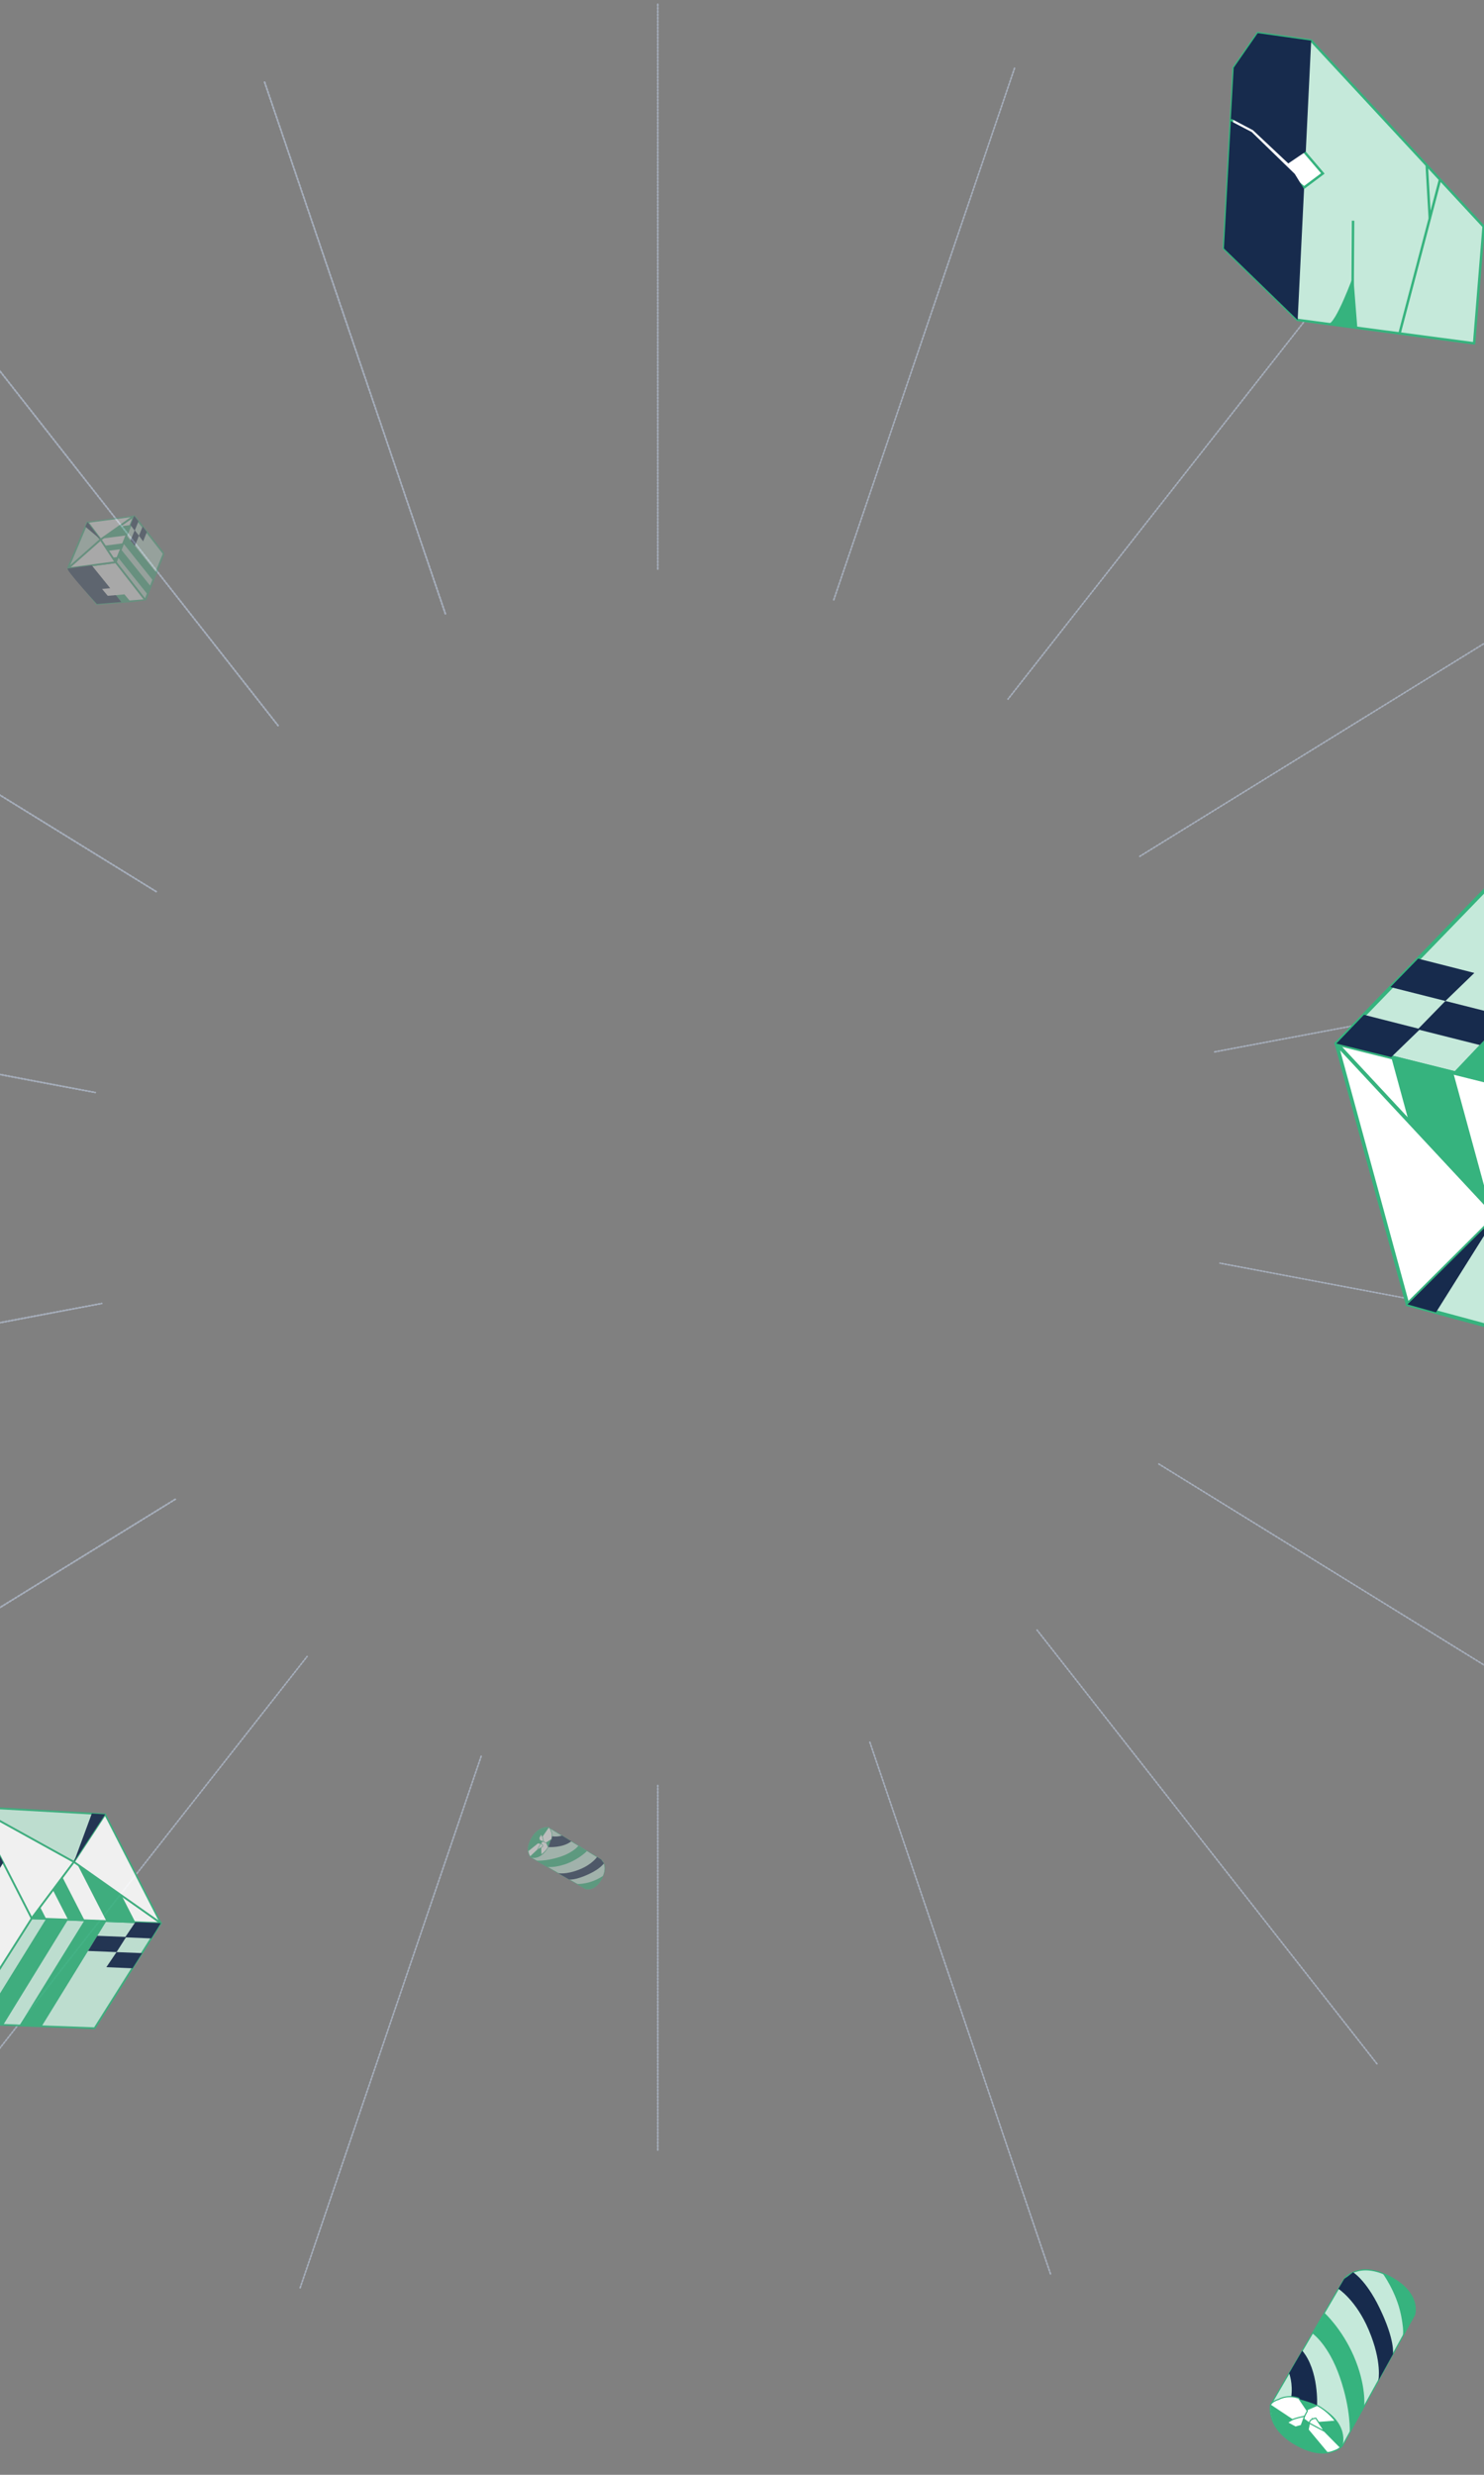 <svg width="390" height="650" viewBox="0 0 390 650" fill="none" xmlns="http://www.w3.org/2000/svg">
<rect x="0" y="0" width="390" height="650" fill="#808080" stroke="none"/>
<path d="M-74.34 468.094L46.072 393.777" stroke="#A5ADBA" stroke-width="0.426" stroke-miterlimit="10" stroke-linecap="round" stroke-dasharray="0.43 0.43"/>
<path d="M-110.224 368.193L26.707 342.365" stroke="#A5ADBA" stroke-width="0.426" stroke-miterlimit="10" stroke-linecap="round" stroke-dasharray="0.43 0.43"/>
<path d="M-111.933 261.104L24.998 286.932" stroke="#A5ADBA" stroke-width="0.426" stroke-miterlimit="10" stroke-linecap="round" stroke-dasharray="0.43 0.43"/>
<path d="M-79.353 159.862L41.059 234.179" stroke="#A5ADBA" stroke-width="0.426" stroke-miterlimit="10" stroke-linecap="round" stroke-dasharray="0.43 0.43"/>
<path d="M-16.355 76.651L73.071 190.564" stroke="#A5ADBA" stroke-width="0.426" stroke-miterlimit="10" stroke-linecap="round" stroke-dasharray="0.43 0.43"/>
<path d="M69.54 21.583L117.044 161.202" stroke="#A5ADBA" stroke-width="0.426" stroke-miterlimit="10" stroke-linecap="round" stroke-dasharray="0.43 0.43"/>
<path d="M172.864 1.115V149.749" stroke="#A5ADBA" stroke-width="0.426" stroke-miterlimit="10" stroke-linecap="round" stroke-dasharray="0.43 0.43"/>
<path d="M266.62 17.928L219.116 157.547" stroke="#A5ADBA" stroke-width="0.426" stroke-miterlimit="10" stroke-linecap="round" stroke-dasharray="0.43 0.43"/>
<path d="M354.223 69.827L264.91 183.618" stroke="#A5ADBA" stroke-width="0.426" stroke-miterlimit="10" stroke-linecap="round" stroke-dasharray="0.43 0.43"/>
<path d="M419.84 150.602L299.542 224.919" stroke="#A5ADBA" stroke-width="0.426" stroke-miterlimit="10" stroke-linecap="round" stroke-dasharray="0.43 0.43"/>
<path d="M455.725 250.626L318.908 276.332" stroke="#A5ADBA" stroke-width="0.426" stroke-miterlimit="10" stroke-linecap="round" stroke-dasharray="0.43 0.43"/>
<path d="M457.548 357.594L320.617 331.766" stroke="#A5ADBA" stroke-width="0.426" stroke-miterlimit="10" stroke-linecap="round" stroke-dasharray="0.43 0.43"/>
<path d="M424.853 458.836L304.555 384.519" stroke="#A5ADBA" stroke-width="0.426" stroke-miterlimit="10" stroke-linecap="round" stroke-dasharray="0.43 0.43"/>
<path d="M361.856 542.047L272.544 428.135" stroke="#A5ADBA" stroke-width="0.426" stroke-miterlimit="10" stroke-linecap="round" stroke-dasharray="0.43 0.43"/>
<path d="M276.074 597.237L228.57 457.496" stroke="#A5ADBA" stroke-width="0.426" stroke-miterlimit="10" stroke-linecap="round" stroke-dasharray="0.43 0.43"/>
<path d="M172.864 564.707L172.864 468.947" stroke="#A5ADBA" stroke-width="0.426" stroke-miterlimit="10" stroke-linecap="round" stroke-dasharray="0.43 0.43"/>
<path d="M78.882 600.89L126.499 461.149" stroke="#A5ADBA" stroke-width="0.426" stroke-miterlimit="10" stroke-linecap="round" stroke-dasharray="0.43 0.43"/>
<path d="M-8.609 548.869L80.704 435.078" stroke="#A5ADBA" stroke-width="0.426" stroke-miterlimit="10" stroke-linecap="round" stroke-dasharray="0.43 0.43"/>
<path d="M-74.34 468.094L46.072 393.777" stroke="#A5ADBA" stroke-width="0.426" stroke-miterlimit="10" stroke-linecap="round" stroke-dasharray="0.43 0.43"/>
<path d="M-110.224 368.193L26.707 342.365" stroke="#A5ADBA" stroke-width="0.426" stroke-miterlimit="10" stroke-linecap="round" stroke-dasharray="0.43 0.43"/>
<path d="M-111.933 261.104L24.998 286.932" stroke="#A5ADBA" stroke-width="0.426" stroke-miterlimit="10" stroke-linecap="round" stroke-dasharray="0.43 0.43"/>
<path d="M-79.353 159.862L41.059 234.179" stroke="#A5ADBA" stroke-width="0.426" stroke-miterlimit="10" stroke-linecap="round" stroke-dasharray="0.43 0.43"/>
<path d="M-16.355 76.651L73.071 190.564" stroke="#A5ADBA" stroke-width="0.426" stroke-miterlimit="10" stroke-linecap="round" stroke-dasharray="0.43 0.43"/>
<path d="M69.54 21.583L117.044 161.202" stroke="#A5ADBA" stroke-width="0.426" stroke-miterlimit="10" stroke-linecap="round" stroke-dasharray="0.43 0.43"/>
<g clip-path="url(#clip0_48_1090)">
<path d="M351.195 274.087L401.432 222.224L474.628 240.403L424.098 292.25L351.195 274.087Z" fill="#C5E9DA" stroke="#36B37E" stroke-width="0.977" stroke-miterlimit="10" stroke-linejoin="round"/>
<path d="M424.099 292.253L393.325 319.296L443.236 362.377L424.099 292.253Z" fill="white" stroke="#36B37E" stroke-width="0.977" stroke-miterlimit="10" stroke-linejoin="round"/>
<path d="M393.325 319.294L351.196 274.089L424.099 292.251L393.325 319.294Z" fill="white" stroke="#36B37E" stroke-width="0.977" stroke-miterlimit="10" stroke-linejoin="round"/>
<path d="M443.236 362.376L369.894 342.604L393.325 319.294L443.236 362.376Z" fill="#C5E9DA" stroke="#36B37E" stroke-width="0.977" stroke-miterlimit="10" stroke-linejoin="round"/>
<path d="M351.196 274.089L369.893 342.603L393.325 319.294L351.196 274.089Z" fill="white" stroke="#36B37E" stroke-width="0.977" stroke-miterlimit="10" stroke-linejoin="round"/>
<path d="M394.296 284.816L443.899 232.741L431.327 229.637L381.927 281.752L394.296 284.816Z" fill="#36B37E"/>
<path d="M381.926 281.752L391.69 317.53L370.211 294.464L365.622 277.648L381.926 281.752Z" fill="#36B37E"/>
<path d="M365.622 277.648L373.224 270.288L358.456 266.534L351.196 274.089L365.622 277.648Z" fill="#172B4D"/>
<path d="M388.878 274.473L395.959 266.966L379.858 262.903L372.573 270.369L388.878 274.473Z" fill="#172B4D"/>
<path d="M379.858 262.903L387.46 255.543L372.693 251.789L365.408 259.255L379.858 262.903Z" fill="#172B4D"/>
<path d="M391.366 321.271L393.325 319.294L377.383 344.692L369.894 342.603L391.366 321.271Z" fill="#172B4D"/>
</g>
<g opacity="0.88">
<g clip-path="url(#clip1_48_1090)">
<path d="M42.27 505.106L24.865 532.712L-9.2 531.467L8.337 503.841L42.27 505.106Z" fill="#C5E9DA" stroke="#36B37E" stroke-width="0.474" stroke-miterlimit="10" stroke-linejoin="round"/>
<path d="M8.336 503.841L-9.201 531.466L-22.723 501.386L-6.64 474.599L8.336 503.841Z" fill="white" stroke="#36B37E" stroke-width="0.474" stroke-miterlimit="10" stroke-linejoin="round"/>
<path d="M8.336 503.841L19.437 489.022L-6.64 474.6L8.336 503.841Z" fill="white" stroke="#36B37E" stroke-width="0.474" stroke-miterlimit="10" stroke-linejoin="round"/>
<path d="M19.438 489.022L42.27 505.105L8.336 503.841L19.438 489.022Z" fill="white" stroke="#36B37E" stroke-width="0.474" stroke-miterlimit="10" stroke-linejoin="round"/>
<path d="M-6.64 474.599L27.637 476.535L19.437 489.021L-6.64 474.599Z" fill="#C5E9DA" stroke="#36B37E" stroke-width="0.474" stroke-miterlimit="10" stroke-linejoin="round"/>
<path d="M42.27 505.105L27.638 476.536L19.438 489.022L42.27 505.105Z" fill="white" stroke="#36B37E" stroke-width="0.474" stroke-miterlimit="10" stroke-linejoin="round"/>
<path d="M13.905 496.421L10.537 500.876L13.905 496.421Z" fill="#644DF2"/>
<path d="M12.123 503.973L10.538 500.877L8.336 503.841L12.123 503.973Z" fill="#36B37E"/>
<path d="M12.123 503.973L-4.983 531.613L0.866 531.818L17.878 504.179L12.123 503.973Z" fill="#36B37E"/>
<path d="M22.21 504.363L5.104 532.003L10.953 532.209L27.965 504.57L22.21 504.363Z" fill="#36B37E"/>
<path d="M22.209 504.363L16.326 492.876L13.905 496.422L17.878 504.18L22.209 504.363Z" fill="#36B37E"/>
<path d="M27.965 504.569L20.324 489.65L31.967 497.858L35.558 504.87L27.965 504.569Z" fill="#36B37E"/>
<path d="M35.558 504.87L32.879 508.832L39.76 509.121L42.27 505.105L35.558 504.87Z" fill="#172B4D"/>
<path d="M25.566 508.435L23.131 512.413L30.63 512.715L33.159 508.736L25.566 508.435Z" fill="#172B4D"/>
<path d="M30.631 512.714L27.951 516.676L34.832 516.965L37.361 512.986L30.631 512.714Z" fill="#172B4D"/>
<path d="M20.12 487.965L19.437 489.021L24.131 476.307L27.637 476.535L20.12 487.965Z" fill="#172B4D"/>
<path d="M-12.748 511.485L-15.009 506.428L-11.929 501.225L-9.575 506.282L0.848 489.22C0.848 489.22 -5.646 476.539 -6.64 474.599C-7.633 472.66 -22.742 501.349 -22.742 501.349L-15.885 516.575L-12.748 511.485Z" fill="#172B4D"/>
</g>
</g>
<g opacity="0.32">
<g clip-path="url(#clip2_48_1090)">
<path d="M35.261 135.484L43.041 145.395L38.169 157.62L30.399 147.659L35.261 135.484Z" fill="#C5E9DA" stroke="#36B37E" stroke-width="0.474" stroke-miterlimit="10" stroke-linejoin="round"/>
<path d="M30.399 147.658L38.169 157.619L25.477 158.633L17.823 149.31L30.399 147.658Z" fill="white" stroke="#36B37E" stroke-width="0.474" stroke-miterlimit="10" stroke-linejoin="round"/>
<path d="M30.399 147.658L26.45 141.699L17.823 149.31L30.399 147.658Z" fill="white" stroke="#36B37E" stroke-width="0.474" stroke-miterlimit="10" stroke-linejoin="round"/>
<path d="M26.45 141.699L35.261 135.483L30.398 147.659L26.45 141.699Z" fill="white" stroke="#36B37E" stroke-width="0.474" stroke-miterlimit="10" stroke-linejoin="round"/>
<path d="M17.822 149.311L22.973 137.097L26.45 141.699L17.822 149.311Z" fill="#C5E9DA" stroke="#36B37E" stroke-width="0.474" stroke-miterlimit="10" stroke-linejoin="round"/>
<path d="M35.261 135.483L22.973 137.097L26.45 141.699L35.261 135.483Z" fill="white" stroke="#36B37E" stroke-width="0.474" stroke-miterlimit="10" stroke-linejoin="round"/>
<path d="M28.423 144.671L29.606 146.474L28.423 144.671Z" fill="#644DF2"/>
<path d="M30.938 146.299L29.606 146.474L30.398 147.659L30.938 146.299Z" fill="#36B37E"/>
<path d="M30.938 146.3L38.769 156.106L39.603 154.006L31.759 144.234L30.938 146.3Z" fill="#36B37E"/>
<path d="M32.388 142.682L40.219 152.488L41.053 150.388L33.21 140.616L32.388 142.682Z" fill="#36B37E"/>
<path d="M32.388 142.682L27.448 143.331L28.424 144.671L31.76 144.233L32.388 142.682Z" fill="#36B37E"/>
<path d="M33.21 140.616L26.793 141.458L31.289 138.29L34.304 137.894L33.21 140.616Z" fill="#36B37E"/>
<path d="M34.305 137.894L35.398 139.382L36.396 136.917L35.261 135.484L34.305 137.894Z" fill="#172B4D"/>
<path d="M34.304 141.99L35.435 143.391L36.517 140.703L35.399 139.268L34.304 141.99Z" fill="#172B4D"/>
<path d="M36.517 140.703L37.61 142.191L38.608 139.727L37.49 138.291L36.517 140.703Z" fill="#172B4D"/>
<path d="M26.154 141.314L26.45 141.699L22.435 138.343L22.973 137.097L26.154 141.314Z" fill="#172B4D"/>
<path d="M34.213 157.943L32.699 156.102L29.863 156.377L31.355 158.172L34.213 157.943Z" fill="#36B37E"/>
<path d="M30.443 156.317L28.311 156.483L26.818 154.688L28.962 154.488L24.111 148.484C24.111 148.484 18.657 149.201 17.823 149.31C16.988 149.42 25.46 158.636 25.46 158.636L31.887 158.118L30.443 156.317Z" fill="#172B4D"/>
</g>
</g>
<g clip-path="url(#clip3_48_1090)">
<path d="M387.404 90.184L341.006 84.029L321.633 65.234L324.204 17.765L330.506 8.684L344.563 10.65L389.895 59.497L387.404 90.184Z" fill="#C5E9DA" stroke="#36B37E" stroke-width="0.646" stroke-miterlimit="10" stroke-linejoin="round"/>
<path d="M356.709 86.113L355.637 72.466C355.637 72.466 350.95 85.343 349 85.091C346.997 84.803 356.709 86.113 356.709 86.113Z" fill="#36B37E"/>
<path d="M367.799 87.593L378.432 47.214" stroke="#36B37E" stroke-width="0.646" stroke-miterlimit="10"/>
<path d="M375.752 57.313L374.954 43.384" stroke="#36B37E" stroke-width="0.646" stroke-miterlimit="10"/>
<path d="M323.984 27.748L342.948 40.065L347.642 45.561L342.719 49.245L323.649 33.69L323.984 27.748Z" fill="white" stroke="#36B37E" stroke-width="0.646"/>
<path d="M355.449 79.031L355.591 57.965" stroke="#36B37E" stroke-width="0.646" stroke-miterlimit="10"/>
<path d="M323.451 31.49L323.635 31.224L329.282 34.199L338.568 42.925L343.163 39.819L344.585 10.672L330.528 8.706L324.226 17.787L323.451 31.49Z" fill="#172B4D"/>
<path d="M328.95 34.676L323.463 31.812L321.655 65.255L341.029 84.05L342.711 49.654L340.274 45.681L328.95 34.676Z" fill="#172B4D"/>
</g>
<g opacity="0.48" clip-path="url(#clip4_48_1090)">
<path d="M144.187 479.974L158.006 488.403C158.006 488.403 160.052 490.015 158.128 493.487C156.204 496.959 153.873 496.117 153.873 496.117L139.521 487.857C139.521 487.857 137.821 486.29 139.526 483.079C141.499 479.343 144.187 479.974 144.187 479.974Z" fill="#C5E9DA" stroke="#36B37E" stroke-width="0.122" stroke-miterlimit="10"/>
<path d="M144.187 479.975C144.187 479.975 146.145 481.176 144.056 485.129C142.092 488.831 139.521 487.857 139.521 487.857C139.521 487.857 137.869 486.153 139.526 483.079C141.183 480.006 143.171 479.951 144.187 479.975Z" fill="#36B37E"/>
<path d="M156.909 487.73C156.909 487.73 155.631 489.675 152.267 491.019C148.699 492.448 146.667 491.97 146.667 491.97L149.549 493.634C149.549 493.634 151.062 493.954 154.792 492.213C157.837 490.795 158.706 489.395 158.706 489.395L157.989 488.4L156.909 487.73Z" fill="#172B4D"/>
<path d="M152.01 484.785C152.01 484.785 150.773 486.527 147.113 487.714C143.453 488.901 140.941 488.689 140.941 488.689L143.824 490.353C143.824 490.353 146.159 490.65 149.457 489.287C152.514 488.015 154.259 486.16 154.259 486.16L152.491 485.076L152.01 484.785Z" fill="#36B37E"/>
<path d="M144.056 485.129C144.056 485.129 147.891 485.418 150.145 483.602L147.672 482.1C147.672 482.1 146.545 482.529 145.002 482.281C145.002 482.281 144.595 484.065 144.056 485.129Z" fill="#172B4D"/>
<path d="M142.591 483.613L142.104 484.244L142.267 487.134C142.267 487.134 143.386 486.362 144.055 485.129L143.462 483.703L142.591 483.613Z" fill="white" stroke="#36B37E" stroke-width="0.122" stroke-miterlimit="10"/>
<path d="M144.785 480.857C144.785 480.857 144.62 480.155 144.181 479.966L141.86 483.323C141.86 483.323 142.667 483.6 142.868 483.712C143.075 483.834 143.455 484.042 143.455 484.042L144.878 483.117C144.884 483.127 145.372 481.995 144.785 480.857Z" fill="white" stroke="#36B37E" stroke-width="0.122" stroke-miterlimit="10"/>
<path d="M158.514 492.676C158.514 492.676 156.442 494.141 153.914 494.605C151.565 495.04 151.348 494.673 151.348 494.673L153.873 496.118C153.873 496.118 154.951 496.482 156.302 495.652C157.654 494.822 158.514 492.676 158.514 492.676Z" fill="#36B37E"/>
<path d="M142.874 483.721C142.874 483.721 142.693 482.637 142.476 482.27C142.259 481.903 142.211 481.79 142.211 481.79L141.697 482.7L141.865 483.332L142.874 483.721Z" fill="white" stroke="#36B37E" stroke-width="0.122" stroke-miterlimit="10"/>
<path d="M142.094 484.25L141.378 484.088L138.812 486.147C138.812 486.147 138.747 486.406 139.115 487.274L139.343 487.636L142.381 484.745C142.371 484.751 142.457 484.328 142.094 484.25Z" fill="white" stroke="#36B37E" stroke-width="0.122" stroke-miterlimit="10"/>
<path d="M142.094 484.25C142.094 484.25 141.143 485.931 141.18 485.897C141.217 485.863 142.641 484.964 142.641 484.964C142.641 484.964 142.59 484.241 142.094 484.25Z" fill="white" stroke="#36B37E" stroke-width="0.122" stroke-miterlimit="10"/>
</g>
<g clip-path="url(#clip5_48_1090)">
<path d="M333.897 631.678L353.277 598.525C353.277 598.525 357.009 593.6 365.33 598.009C373.65 602.418 371.757 607.984 371.757 607.984L352.802 642.394C352.802 642.394 349.163 646.498 341.469 642.595C332.52 638.081 333.897 631.678 333.897 631.678Z" fill="#C5E9DA" stroke="#36B37E" stroke-width="0.289" stroke-miterlimit="10"/>
<path d="M333.898 631.679C333.898 631.679 336.659 626.98 346.129 631.76C354.998 636.253 352.802 642.394 352.802 642.394C352.802 642.394 348.833 646.389 341.469 642.595C334.105 638.802 333.887 634.088 333.898 631.679Z" fill="#36B37E"/>
<path d="M351.726 601.157C351.726 601.157 356.397 604.101 359.734 612.021C363.282 620.421 362.239 625.263 362.239 625.263L366.059 618.351C366.059 618.351 366.749 614.747 362.454 605.978C358.955 598.819 355.597 596.819 355.597 596.819L353.267 598.564L351.726 601.157Z" fill="#172B4D"/>
<path d="M344.958 612.909C344.958 612.909 349.145 615.766 352.123 624.394C355.102 633.022 354.709 638.991 354.709 638.991L358.529 632.078C358.529 632.078 359.128 626.525 355.748 618.763C352.597 611.57 348.118 607.513 348.118 607.513L345.627 611.755L344.958 612.909Z" fill="#36B37E"/>
<path d="M346.129 631.761C346.129 631.761 346.644 622.651 342.235 617.385L338.783 623.317C338.783 623.317 339.849 625.973 339.331 629.643C339.331 629.643 343.581 630.528 346.129 631.761Z" fill="#172B4D"/>
<path d="M342.598 635.301L344.116 636.428L350.963 635.913C350.963 635.913 349.083 633.293 346.128 631.761L342.772 633.232L342.598 635.301Z" fill="white" stroke="#36B37E" stroke-width="0.289" stroke-miterlimit="10"/>
<path d="M335.96 630.22C335.96 630.22 334.302 630.643 333.873 631.692L341.939 637.049C341.939 637.049 342.562 635.121 342.818 634.639C343.099 634.143 343.575 633.234 343.575 633.234L341.316 629.899C341.341 629.884 338.632 628.778 335.96 630.22Z" fill="white" stroke="#36B37E" stroke-width="0.289" stroke-miterlimit="10"/>
<path d="M363.387 597.129C363.387 597.129 366.954 601.979 368.168 607.954C369.304 613.507 368.442 614.038 368.442 614.038L371.757 607.985C371.757 607.985 372.574 605.41 370.545 602.243C368.516 599.075 363.387 597.129 363.387 597.129Z" fill="#36B37E"/>
<path d="M342.843 634.626C342.843 634.626 340.281 635.103 339.419 635.634C338.557 636.165 338.293 636.285 338.293 636.285L340.474 637.462L341.964 637.036L342.843 634.626Z" fill="white" stroke="#36B37E" stroke-width="0.289" stroke-miterlimit="10"/>
<path d="M344.131 636.452L343.78 638.157L348.776 644.151C348.776 644.151 349.393 644.296 351.437 643.383L352.284 642.827L345.293 635.748C345.307 635.773 344.299 635.587 344.131 636.452Z" fill="white" stroke="#36B37E" stroke-width="0.289" stroke-miterlimit="10"/>
<path d="M344.131 636.452C344.131 636.452 348.16 638.632 348.077 638.546C347.994 638.46 345.799 635.121 345.799 635.121C345.799 635.121 344.086 635.276 344.131 636.452Z" fill="white" stroke="#36B37E" stroke-width="0.289" stroke-miterlimit="10"/>
</g>
<defs>
<clipPath id="clip0_48_1090">
<rect width="128.874" height="147.139" fill="white" transform="translate(340.936 238.255) rotate(-15.264)"/>
</clipPath>
<clipPath id="clip1_48_1090">
<rect width="58.247" height="66.502" fill="white" transform="translate(50.135 520.003) rotate(152.88)"/>
</clipPath>
<clipPath id="clip2_48_1090">
<rect width="22.488" height="25.675" fill="white" transform="translate(41.698 134.557) rotate(82.516)"/>
</clipPath>
<clipPath id="clip3_48_1090">
<rect width="93.857" height="62.959" fill="white" transform="translate(375.31 108.234) rotate(-145.241)"/>
</clipPath>
<clipPath id="clip4_48_1090">
<rect width="20.41" height="16.267" fill="white" transform="translate(151.014 475.325) rotate(61.074)"/>
</clipPath>
<clipPath id="clip5_48_1090">
<rect width="48.421" height="38.593" fill="white" transform="translate(322.564 615.689) rotate(-30)"/>
</clipPath>
</defs>
</svg>
